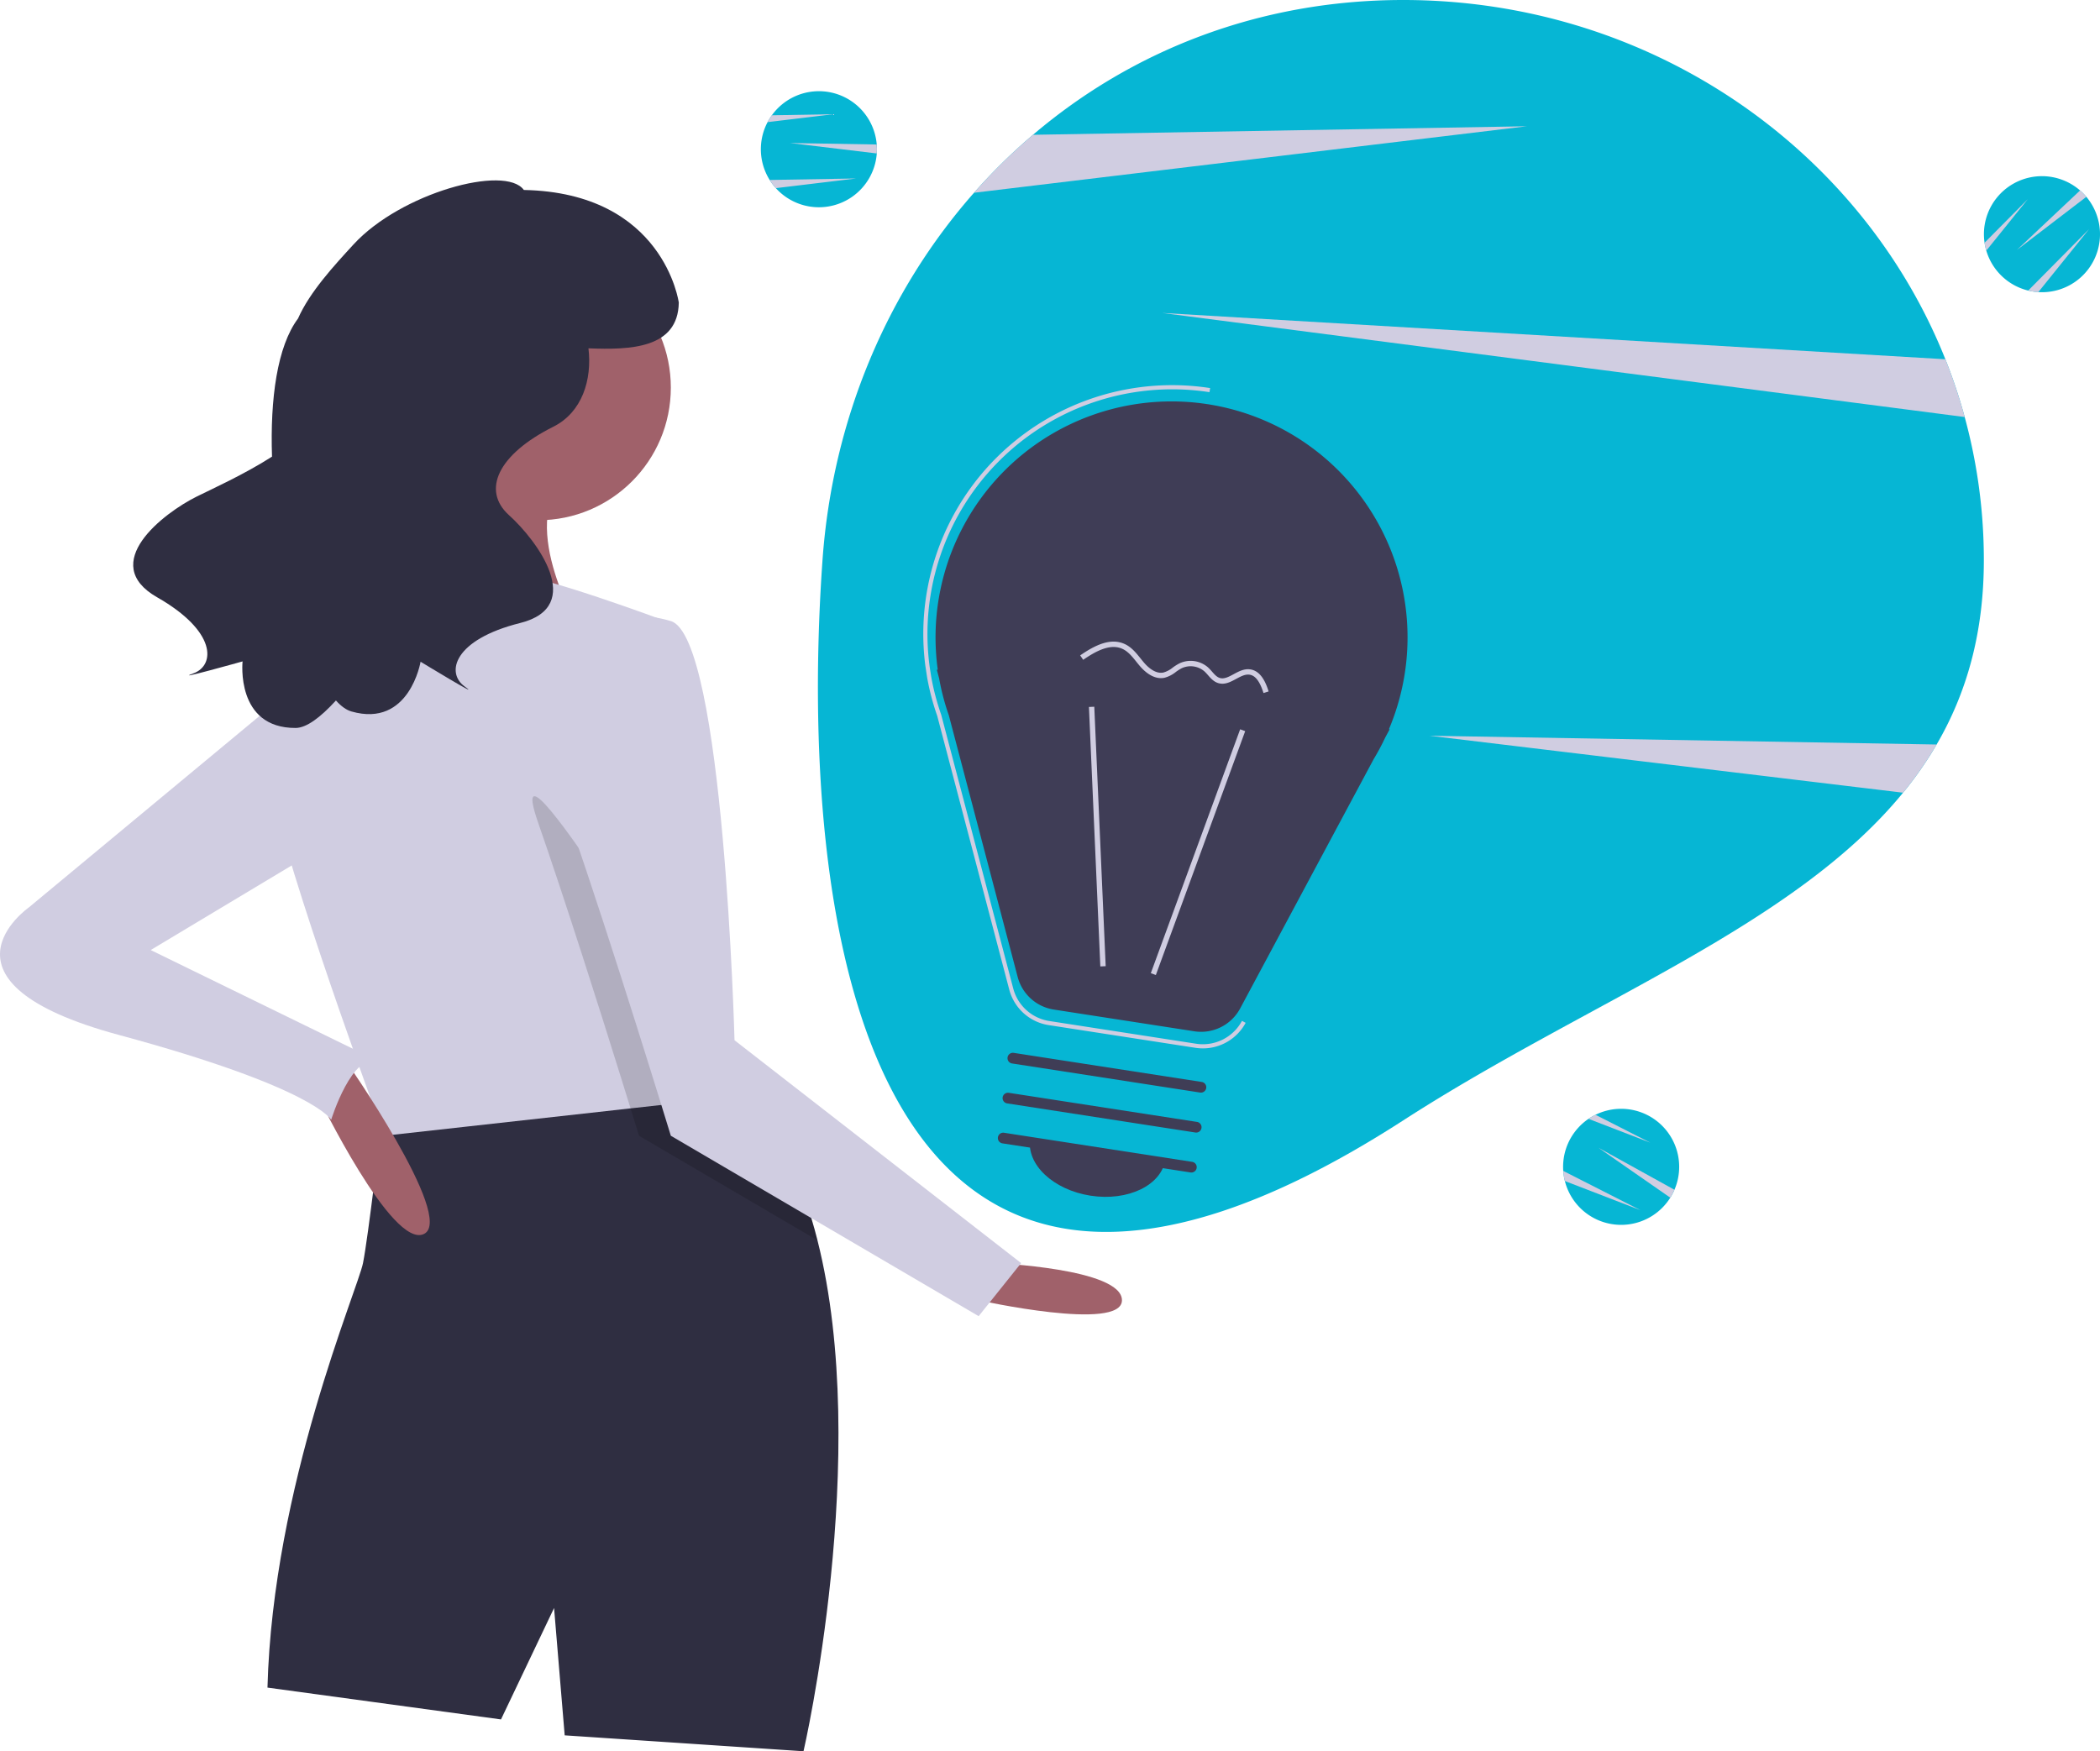 <svg data-name="Layer 1" xmlns="http://www.w3.org/2000/svg" width="1013.03" height="844.995"
    viewBox="0 0 1013.03 844.995" xmlns:xlink="http://www.w3.org/1999/xlink">
    <title>new_ideas</title>
    <path
        d="M1050.484,297.813c0,35.17-8.33,64.12-22.78,88.92a177.678,177.678,0,0,1-16.19,23.25c-53.12,64.97-151.88,100.53-241.14,158.13-263.48,170.02-292.02-102.42-280.12-270.3,4.8-67.74,31.18-129.79,73.09-177.3a278.221,278.221,0,0,1,28.45-27.97c47.58-40.52,109.05-65.04,178.58-65.04,119.29,0,221.16,71.95,261.55,173.34a261.85,261.85,0,0,1,18.56,96.97Z"
        transform="translate(-93.485 -27.503)" fill="#06b6d4 " />
    <path d="M830.054,88.423l-266.71,32.09a278.221,278.221,0,0,1,28.45-27.97Z"
        transform="translate(-93.485 -27.503)" fill="#d0cde1" />
    <path d="M1027.704,386.733a177.678,177.678,0,0,1-16.19,23.25l-228.46-27.48Z"
        transform="translate(-93.485 -27.503)" fill="#d0cde1" />
    <path d="M1041.244,228.723l-387.19-50.22,377.87,22.34A260.439,260.439,0,0,1,1041.244,228.723Z"
        transform="translate(-93.485 -27.503)" fill="#d0cde1" />
    <path
        d="M516.519,99.505c0,.69-.02,1.37-.08,2.04a27.997,27.997,0,1,1-52.68-15.11,25.74,25.74,0,0,1,2.06-3.31,27.989,27.989,0,0,1,50.6,14.1C516.489,97.975,516.519,98.735,516.519,99.505Z"
        transform="translate(-93.485 -27.503)" fill="#06b6d4 " />
    <path
        d="M516.519,99.505c0,.69-.02,1.37-.08,2.04l-41.92-5.04,41.9.72C516.489,97.975,516.519,98.735,516.519,99.505Z"
        transform="translate(-93.485 -27.503)" fill="#d0cde1" />
    <path d="M506.519,113.615l-38.78,4.67a28.057,28.057,0,0,1-2.96-3.95Z"
        transform="translate(-93.485 -27.503)" fill="#d0cde1" />
    <path d="M495.519,82.615l-31.76,3.82a25.74,25.74,0,0,1,2.06-3.31Z"
        transform="translate(-93.485 -27.503)" fill="#d0cde1" />
    <path
        d="M900.251,603.631c-.323.609-.66,1.201-1.027,1.764a27.997,27.997,0,1,1-39.45-38.042,25.739,25.739,0,0,1,3.371-1.958,27.989,27.989,0,0,1,38.086,36.175C900.942,602.265,900.612,602.95,900.251,603.631Z"
        transform="translate(-93.485 -27.503)" fill="#06b6d4 " />
    <path
        d="M900.251,603.631c-.323.609-.66,1.201-1.027,1.764L864.558,581.292l36.674,20.278C900.942,602.265,900.612,602.95,900.251,603.631Z"
        transform="translate(-93.485 -27.503)" fill="#d0cde1" />
    <path d="M884.804,611.406l-36.444-14.054a28.057,28.057,0,0,1-.763-4.877Z"
        transform="translate(-93.485 -27.503)" fill="#d0cde1" />
    <path d="M889.619,578.867l-29.845-11.514a25.739,25.739,0,0,1,3.371-1.958Z"
        transform="translate(-93.485 -27.503)" fill="#d0cde1" />
    <path
        d="M1098.564,120.955c.482.494.942.995,1.367,1.516a27.997,27.997,0,1,1-48.264,25.964,25.739,25.739,0,0,1-.836-3.808,27.989,27.989,0,0,1,46.069-25.235C1097.474,119.881,1098.026,120.404,1098.564,120.955Z"
        transform="translate(-93.485 -27.503)" fill="#06b6d4 " />
    <path
        d="M1098.564,120.955c.482.494.942.995,1.367,1.516l-33.53,25.66,30.499-28.739C1097.474,119.881,1098.026,120.404,1098.564,120.955Z"
        transform="translate(-93.485 -27.503)" fill="#d0cde1" />
    <path d="M1101.256,138.039l-24.502,30.419a28.057,28.057,0,0,1-4.877-.761Z"
        transform="translate(-93.485 -27.503)" fill="#d0cde1" />
    <path d="M1071.737,123.526l-20.07,24.91a25.739,25.739,0,0,1-.836-3.808Z"
        transform="translate(-93.485 -27.503)" fill="#d0cde1" />
    <path d="M573.266,636.956s61.446,2.56,61.446,17.922-69.126,0-69.126,0Z"
        transform="translate(-93.485 -27.503)" fill="#a0616a" />
    <path
        d="M481.097,872.497l-115.21-7.681L360.766,803.371l-25.602,53.765-112.65-15.361c2.56-97.289,43.524-192.017,46.084-204.819s8.679-65.696,8.679-65.696c11.188-23.733,69.817-25.961,115.774-23.81,19.048.871,35.946,2.509,46.366,3.687,6.887.768,10.958,1.331,10.958,1.331,18.357,18.92,30.185,44.702,37.456,73.504C514.047,729.739,481.097,872.497,481.097,872.497Z"
        transform="translate(-93.485 -27.503)" fill="#2f2e41" />
    <circle cx="259.6" cy="187.015" r="64.006" fill="#a0616a" />
    <path
        d="M309.562,229.879S291.64,309.246,263.477,332.288s110.09,0,110.09,0-30.723-51.205-7.681-74.247S309.562,229.879,309.562,229.879Z"
        transform="translate(-93.485 -27.503)" fill="#a0616a" />
    <path
        d="M440.133,557.589,397.659,562.299,278.839,575.51s-.563-1.511-1.562-4.25c-8.628-23.529-50.18-138.022-54.763-172.406-5.12-38.403,48.644-84.488,48.644-84.488s51.205-10.241,66.566-10.241,76.807,23.042,76.807,23.042l22.914,206.124,1.971,17.845Z"
        transform="translate(-93.485 -27.503)" fill="#d0cde1" />
    <path
        d="M487.831,625.972,401.73,575.51s-1.511-4.916-4.071-13.211c-1.28-4.148-2.841-9.166-4.608-14.849-9.934-31.901-26.601-84.539-39.965-122.993-20.482-58.885,79.367,104.97,79.367,104.97l4.992,3.866,1.971,17.845c6.887.768,10.958,1.331,10.958,1.331C468.731,571.388,480.56,597.17,487.831,625.972Z"
        transform="translate(-93.485 -27.503)" opacity="0.15" />
    <path
        d="M373.567,332.288s-25.602,33.283-5.12,92.168,48.644,151.054,48.644,151.054l148.493,87.048,20.482-25.602L447.814,529.426s-5.12-194.578-30.723-202.258S373.567,332.288,373.567,332.288Z"
        transform="translate(-93.485 -27.503)" fill="#d0cde1" />
    <path d="M246.836,556.309s35.843,74.247,51.205,66.566S259.637,538.387,259.637,538.387Z"
        transform="translate(-93.485 -27.503)" fill="#a0616a" />
    <path
        d="M242.996,352.77,107.303,465.42s-51.205,35.843,43.524,61.446S253.237,567.83,253.237,567.83s10.241-33.283,23.042-28.163l-110.09-53.765,89.608-53.765Z"
        transform="translate(-93.485 -27.503)" fill="#d0cde1" />
    <path
        d="M188.459,267.052c7.122-3.527,22.848-10.645,36.243-19.22-.939-27.898,2.496-53.223,12.552-66.647,5.645-12.817,17.498-25.648,26.781-35.753,22.798-24.815,73.21-38.667,82.151-26.268,67.625,1.335,74.745,54.343,74.745,54.343-.352,22.172-23.396,22.873-43.582,22.066,1.808,15.136-3.01,30.864-16.96,37.839-26.676,13.338-34.679,30.677-21.341,42.682s37.346,44.015,5.335,52.018-36.013,24.009-26.676,30.678S296.368,346.784,296.368,346.784s-5.335,32.011-33.345,24.008c-2.51-.717-5.019-2.555-7.485-5.303-7.565,8.312-14.313,13.227-19.4,13.254-29.13.154-25.637-32.11-25.637-32.11s-34.576,9.71-23.787,5.806,11.251-20.396-17.417-36.734S172.379,275.015,188.459,267.052Z"
        transform="translate(-93.485 -27.503)" fill="#2f2e41" />
    <path
        d="M545.869,350.684l-.464-.061,1.133,4.306a113.176,113.176,0,0,0,4.65,17.677L584.414,498.913a21.408,21.408,0,0,0,17.431,15.71l67.76,10.483a21.408,21.408,0,0,0,22.146-11.052l64.394-120.276a113.003,113.003,0,0,0,5.508-10.288l2.186-4.084-.341-.045a113.847,113.847,0,1,0-217.629-28.678Z"
        transform="translate(-93.485 -27.503)" fill="#3f3d56" />
    <path
        d="M673.763,533.358a23.298,23.298,0,0,1-3.564-.274l-70.828-10.958a23.371,23.371,0,0,1-19.034-17.155L545.606,372.945a119.056,119.056,0,0,1-4.878-18.556l-.878-5.776A120.026,120.026,0,0,1,677.242,214.75l-.307,1.977a118.069,118.069,0,0,0-134.931,132.913l.675,4.32a118.281,118.281,0,0,0,4.837,18.4l34.754,132.103a21.37,21.37,0,0,0,17.405,15.688l70.828,10.958a21.407,21.407,0,0,0,22.114-11.036l1.764.943A23.421,23.421,0,0,1,673.763,533.358Z"
        transform="translate(-93.485 -27.503)" fill="#d0cde1" />
    <rect x="608.739" y="437.38" width="125.314" height="2.587"
        transform="translate(-64.902 890.751) rotate(-69.885)" fill="#d0cde1" />
    <rect x="621.528" y="368.501" width="2.587" height="125.314"
        transform="translate(-111.811 0.252) rotate(-2.516)" fill="#d0cde1" />
    <path
        d="M667.775,593.213l-90.757-14.04a2.587,2.587,0,0,1,.791-5.113l90.757,14.04a2.587,2.587,0,1,1-.791,5.113Z"
        transform="translate(-93.485 -27.503)" fill="#3f3d56" />
    <path
        d="M670.102,573.941l-90.757-14.04a2.587,2.587,0,1,1,.791-5.113l90.757,14.04a2.587,2.587,0,1,1-.791,5.113Z"
        transform="translate(-93.485 -27.503)" fill="#3f3d56" />
    <path
        d="M672.429,554.668,581.672,540.627a2.587,2.587,0,0,1,.791-5.113l90.757,14.04a2.587,2.587,0,0,1-.791,5.113Z"
        transform="translate(-93.485 -27.503)" fill="#3f3d56" />
    <path
        d="M619.575,604.429c18.002,2.785,34.148-4.99,36.063-17.367l-65.192-10.085C588.532,589.353,601.573,601.644,619.575,604.429Z"
        transform="translate(-93.485 -27.503)" fill="#3f3d56" />
    <path
        d="M652.199,354.602c-3.872-.598-7.076-3.659-8.833-5.711-.576-.673-1.137-1.37-1.699-2.07-2.046-2.546-3.977-4.951-6.666-6.205-5.937-2.77-12.932,1.099-18.989,5.25l-1.463-2.133c6.659-4.565,14.424-8.782,21.546-5.461,3.235,1.509,5.449,4.265,7.589,6.929.545.679,1.089,1.355,1.647,2.008,1.826,2.133,5.469,5.589,9.372,4.792a12.598,12.598,0,0,0,4.495-2.38,24.077,24.077,0,0,1,3.181-2.007,12.669,12.669,0,0,1,13.907,1.965,25.024,25.024,0,0,1,1.887,1.996c1.164,1.327,2.262,2.579,3.692,3.034,2.114.676,4.349-.533,6.717-1.809,2.442-1.318,4.966-2.681,7.83-2.345.093.011.187.024.279.038,5.096.788,7.445,6.424,8.774,10.629l-2.467.779c-1.806-5.717-4.006-8.56-6.889-8.877-2.051-.241-4.114.872-6.298,2.051-2.738,1.478-5.571,3.007-8.731,1.998-2.115-.673-3.507-2.259-4.852-3.792a22.797,22.797,0,0,0-1.688-1.793,10.165,10.165,0,0,0-11.012-1.557,21.837,21.837,0,0,0-2.836,1.801,14.697,14.697,0,0,1-5.47,2.802A8.504,8.504,0,0,1,652.199,354.602Z"
        transform="translate(-93.485 -27.503)" fill="#d0cde1" />
</svg>